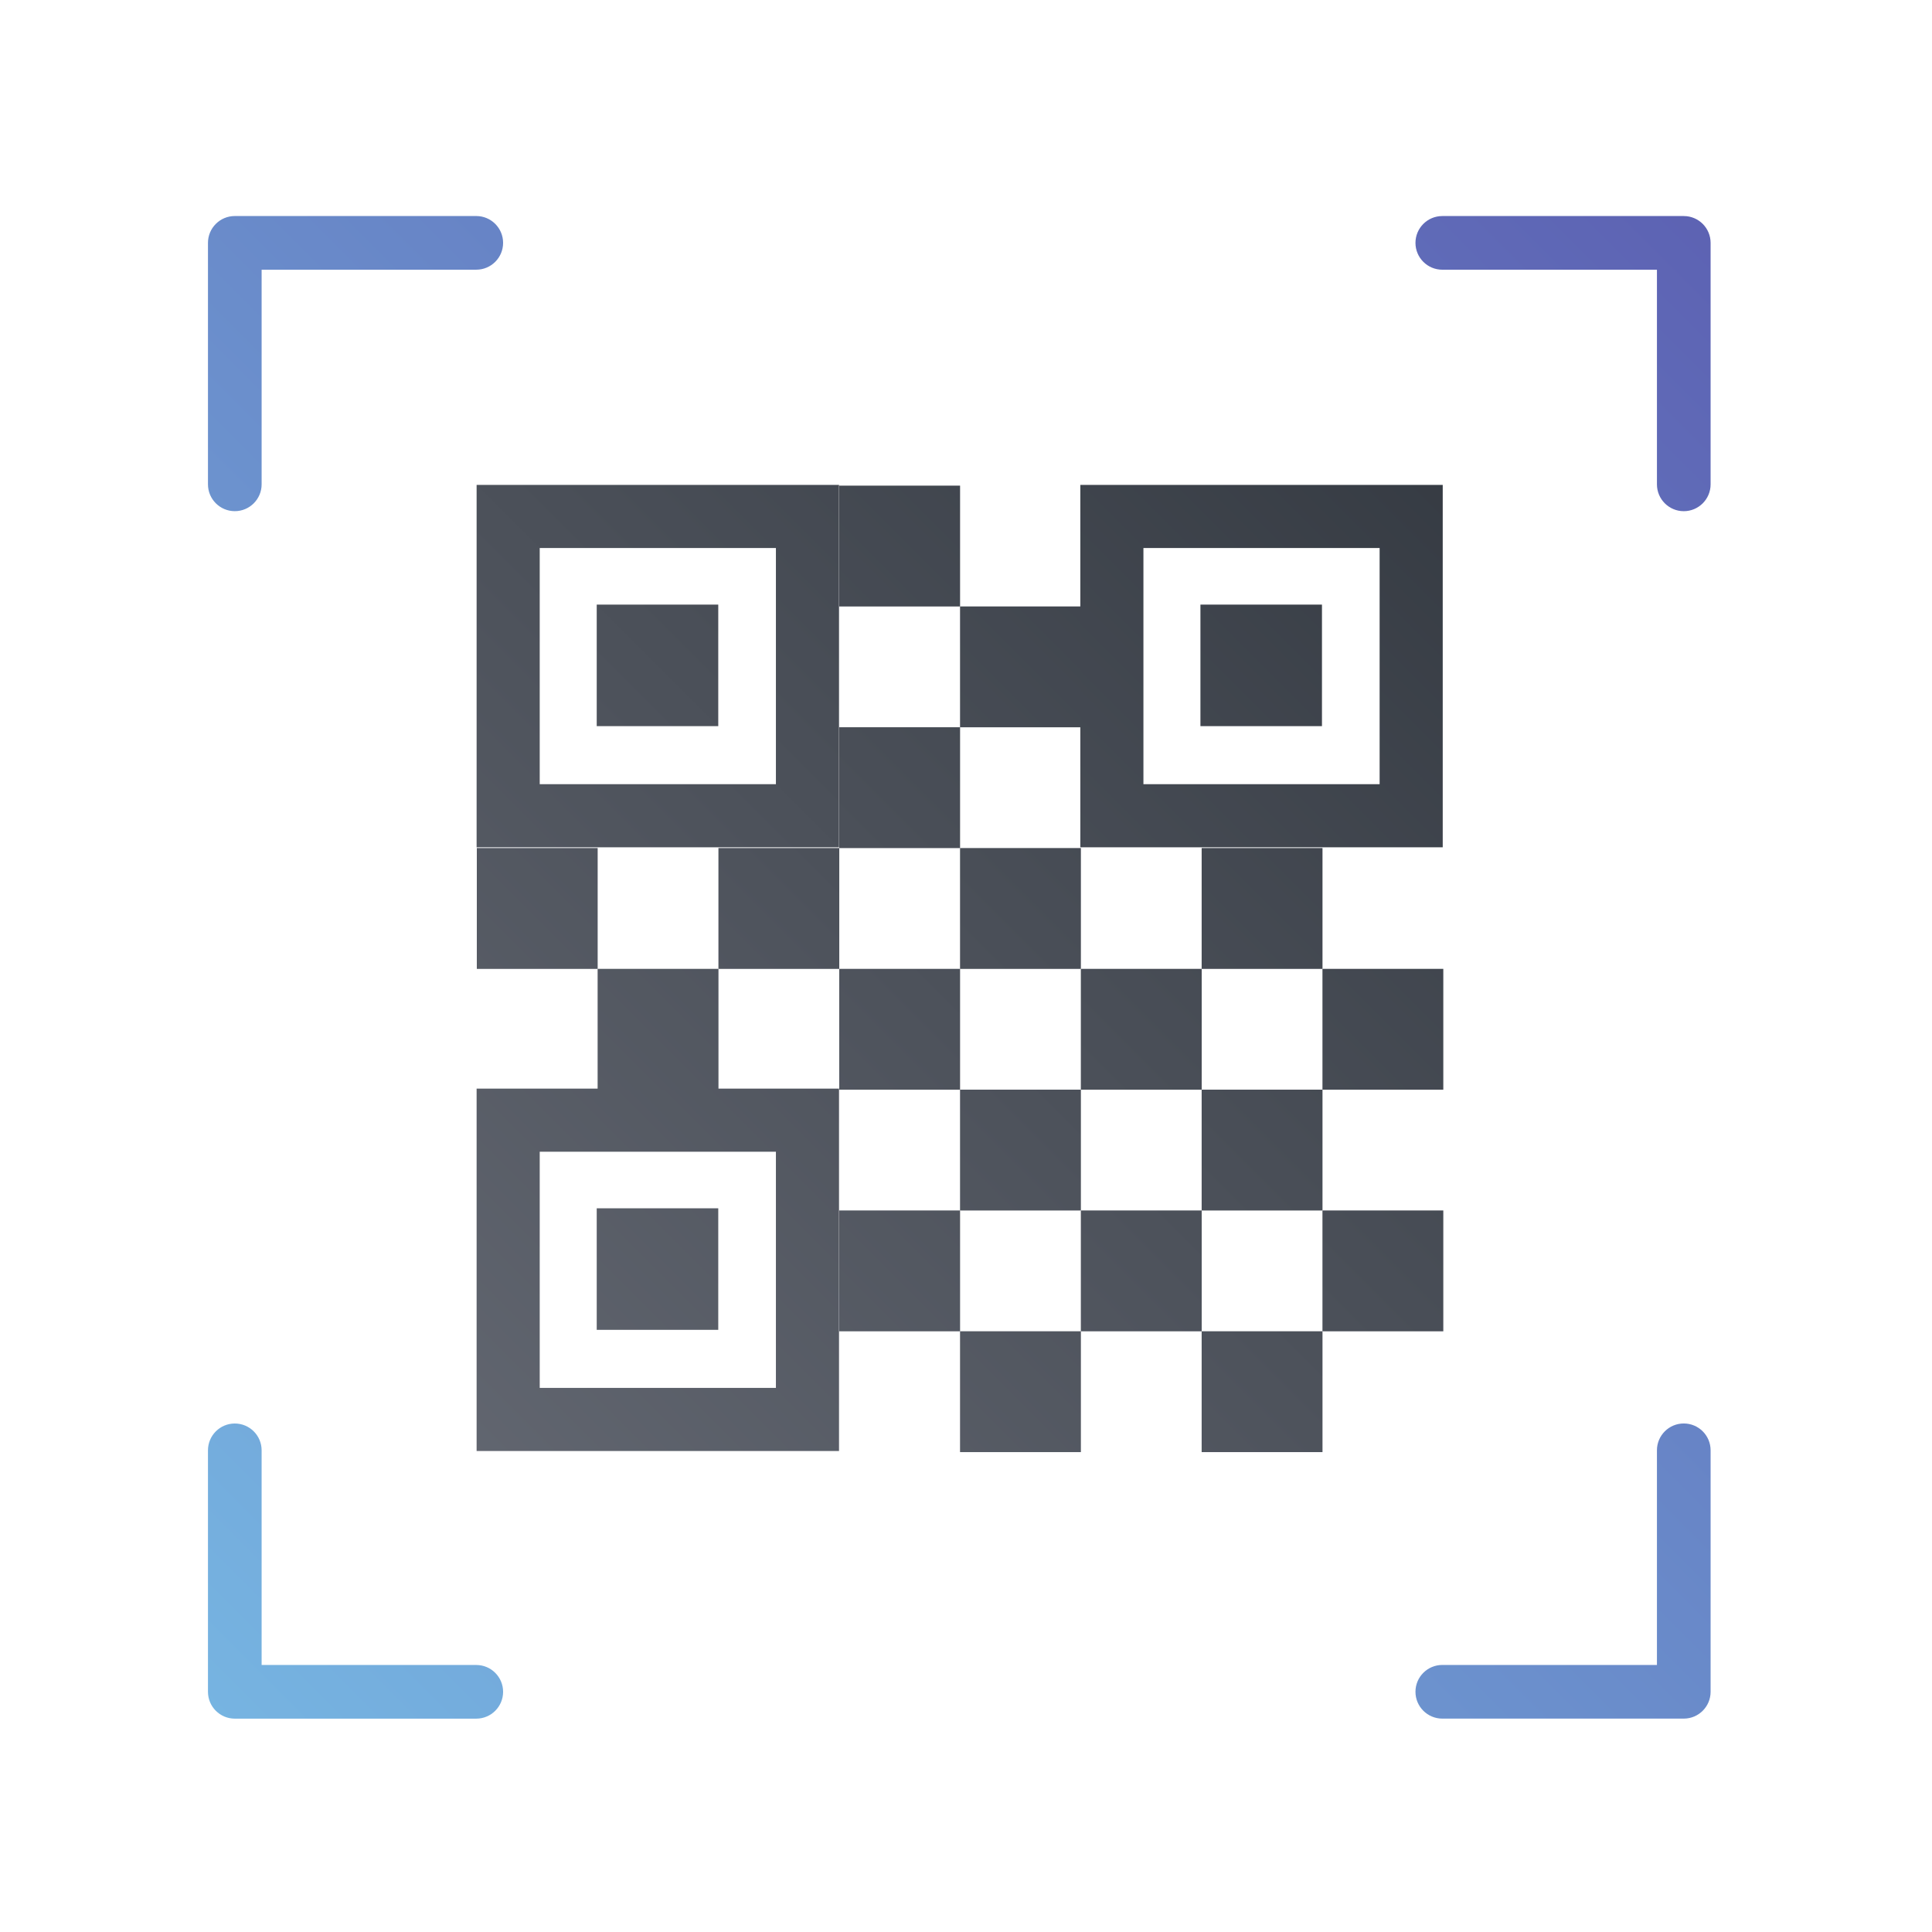 <?xml version="1.0" encoding="UTF-8" standalone="no"?>
<!DOCTYPE svg PUBLIC "-//W3C//DTD SVG 1.1//EN" "http://www.w3.org/Graphics/SVG/1.1/DTD/svg11.dtd">
<svg width="100%" height="100%" viewBox="0 0 800 800" version="1.1" xmlns="http://www.w3.org/2000/svg" xmlns:xlink="http://www.w3.org/1999/xlink" xml:space="preserve" xmlns:serif="http://www.serif.com/" style="fill-rule:evenodd;clip-rule:evenodd;stroke-linejoin:round;stroke-miterlimit:2;">
    <g transform="matrix(1,0,0,1,-235,-809)">
        <g transform="matrix(2.02,0,0,2.02,-55.261,252.584)">
            <rect x="142.327" y="275.741" width="396.011" height="396.011" style="fill:none;"/>
            <g>
                <g transform="matrix(0.672,0,0,0.672,115.455,159.263)">
                    <g transform="matrix(0.495,0,0,0.495,23.172,-121.44)">
                        <path d="M555.126,893.461L331.793,893.461L331.793,1116.79L555.126,1116.79L555.126,893.461ZM516.237,932.35L516.237,1077.9C516.237,1077.9 370.682,1077.9 370.682,1077.9C370.681,1077.9 370.681,932.35 370.681,932.35C370.682,932.35 516.237,932.35 516.237,932.35L516.237,932.35Z" style="fill:url(#_Linear1);"/>
                    </g>
                    <g transform="matrix(0.166,0,0,0.166,168.971,209.019)">
                        <rect x="331.793" y="893.461" width="223.333" height="223.333" style="fill:url(#_Linear2);"/>
                    </g>
                </g>
                <g transform="matrix(0.672,0,0,0.672,239.209,159.263)">
                    <g transform="matrix(0.495,0,0,0.495,23.172,-121.44)">
                        <path d="M555.126,893.461L331.793,893.461L331.793,1116.79L555.126,1116.79L555.126,893.461ZM516.237,932.35L516.237,1077.9C516.237,1077.9 370.682,1077.9 370.682,1077.9C370.681,1077.9 370.681,932.35 370.681,932.35C370.682,932.35 516.237,932.35 516.237,932.35L516.237,932.35Z" style="fill:url(#_Linear3);"/>
                    </g>
                    <g transform="matrix(0.166,0,0,0.166,168.971,209.019)">
                        <rect x="331.793" y="893.461" width="223.333" height="223.333" style="fill:url(#_Linear4);"/>
                    </g>
                </g>
                <g transform="matrix(0.672,0,0,0.672,115.455,283.014)">
                    <g transform="matrix(0.495,0,0,0.495,23.172,-121.44)">
                        <path d="M555.126,893.461L331.793,893.461L331.793,1116.79L555.126,1116.79L555.126,893.461ZM516.237,932.35L516.237,1077.9C516.237,1077.9 370.682,1077.9 370.682,1077.9C370.681,1077.9 370.681,932.35 370.681,932.35C370.682,932.35 516.237,932.35 516.237,932.35L516.237,932.35Z" style="fill:url(#_Linear5);"/>
                    </g>
                    <g transform="matrix(0.166,0,0,0.166,168.971,209.019)">
                        <rect x="331.793" y="893.461" width="223.333" height="223.333" style="fill:url(#_Linear6);"/>
                    </g>
                </g>
                <g transform="matrix(0.672,0,0,0.672,115.455,159.263)">
                    <g transform="matrix(0.54,0,0,0.54,12.868,-175.392)">
                        <rect x="323.341" y="1124.05" width="68.266" height="68.266" style="fill:url(#_Linear7);"/>
                    </g>
                    <g transform="matrix(0.54,0,0,0.54,49.719,-138.542)">
                        <rect x="323.341" y="1124.05" width="68.266" height="68.266" style="fill:url(#_Linear8);"/>
                    </g>
                    <g transform="matrix(0.54,0,0,0.54,86.57,-175.392)">
                        <rect x="323.341" y="1124.05" width="68.266" height="68.266" style="fill:url(#_Linear9);"/>
                    </g>
                    <g transform="matrix(0.54,0,0,0.54,123.421,-138.542)">
                        <rect x="323.341" y="1124.05" width="68.266" height="68.266" style="fill:url(#_Linear10);"/>
                    </g>
                    <g transform="matrix(0.54,0,0,0.54,123.421,-285.944)">
                        <rect x="323.341" y="1124.05" width="68.266" height="68.266" style="fill:url(#_Linear11);"/>
                    </g>
                    <g transform="matrix(0.54,0,0,0.54,160.272,-175.392)">
                        <rect x="323.341" y="1124.05" width="68.266" height="68.266" style="fill:url(#_Linear12);"/>
                    </g>
                    <g transform="matrix(0.54,0,0,0.54,123.421,-212.243)">
                        <rect x="323.341" y="1124.05" width="68.266" height="68.266" style="fill:url(#_Linear13);"/>
                    </g>
                    <g transform="matrix(0.54,0,0,0.54,160.272,-249.094)">
                        <rect x="323.341" y="1124.05" width="68.266" height="68.266" style="fill:url(#_Linear14);"/>
                    </g>
                    <g transform="matrix(0.54,0,0,0.54,197.123,-138.542)">
                        <rect x="323.341" y="1124.05" width="68.266" height="68.266" style="fill:url(#_Linear15);"/>
                    </g>
                    <g transform="matrix(0.54,0,0,0.54,233.974,-175.392)">
                        <rect x="323.341" y="1124.05" width="68.266" height="68.266" style="fill:url(#_Linear16);"/>
                    </g>
                    <g transform="matrix(0.54,0,0,0.54,160.272,-27.99)">
                        <rect x="323.341" y="1124.05" width="68.266" height="68.266" style="fill:url(#_Linear17);"/>
                    </g>
                    <g transform="matrix(0.54,0,0,0.54,233.974,-27.99)">
                        <rect x="323.341" y="1124.05" width="68.266" height="68.266" style="fill:url(#_Linear18);"/>
                    </g>
                    <g transform="matrix(0.54,0,0,0.54,160.272,-101.691)">
                        <rect x="323.341" y="1124.05" width="68.266" height="68.266" style="fill:url(#_Linear19);"/>
                    </g>
                    <g transform="matrix(0.54,0,0,0.54,233.974,-101.691)">
                        <rect x="323.341" y="1124.05" width="68.266" height="68.266" style="fill:url(#_Linear20);"/>
                    </g>
                    <g transform="matrix(0.54,0,0,0.54,270.825,-138.542)">
                        <rect x="323.341" y="1124.05" width="68.266" height="68.266" style="fill:url(#_Linear21);"/>
                    </g>
                    <g transform="matrix(0.54,0,0,0.54,123.421,-64.841)">
                        <rect x="323.341" y="1124.05" width="68.266" height="68.266" style="fill:url(#_Linear22);"/>
                    </g>
                    <g transform="matrix(0.54,0,0,0.54,197.123,-64.841)">
                        <rect x="323.341" y="1124.05" width="68.266" height="68.266" style="fill:url(#_Linear23);"/>
                    </g>
                    <g transform="matrix(0.54,0,0,0.54,270.825,-64.841)">
                        <rect x="323.341" y="1124.05" width="68.266" height="68.266" style="fill:url(#_Linear24);"/>
                    </g>
                </g>
                <g transform="matrix(1,0,0,1,5.515,5.515)">
                    <g transform="matrix(0.495,0,0,0.495,31.119,-125.005)">
                        <path d="M324.627,998.439L324.627,909.55C324.627,909.55 413.516,909.55 413.516,909.55C419.649,909.55 424.627,904.572 424.627,898.439C424.627,892.307 419.649,887.328 413.516,887.328L313.516,887.328C307.38,887.328 302.405,892.303 302.405,898.439L302.405,998.439C302.405,1004.57 307.384,1009.55 313.516,1009.55C319.649,1009.55 324.627,1004.57 324.627,998.439Z" style="fill:url(#_Linear25);"/>
                    </g>
                    <g transform="matrix(3.03108e-17,0.495,-0.495,3.03104e-17,928.061,164.536)">
                        <path d="M324.627,998.439L324.627,909.55C324.627,909.55 413.516,909.55 413.516,909.55C419.649,909.55 424.627,904.572 424.627,898.439C424.627,892.307 419.649,887.328 413.516,887.328L313.516,887.328C307.38,887.328 302.405,892.303 302.405,898.439L302.405,998.439C302.405,1004.57 307.384,1009.55 313.516,1009.55C319.649,1009.55 324.627,1004.57 324.627,998.439Z" style="fill:url(#_Linear26);"/>
                    </g>
                    <g transform="matrix(0.495,0,0,-0.495,31.119,1061.47)">
                        <path d="M302.405,998.439L302.405,898.439C302.405,892.303 307.38,887.328 313.516,887.328L413.516,887.328C419.649,887.328 424.627,892.307 424.627,898.439C424.627,904.572 419.649,909.55 413.516,909.55L324.627,909.55C324.627,909.55 324.627,998.439 324.627,998.439C324.627,1004.57 319.649,1009.55 313.516,1009.55C307.384,1009.55 302.405,1004.57 302.405,998.439Z" style="fill:url(#_Linear27);"/>
                    </g>
                    <g transform="matrix(3.03108e-17,-0.495,-0.495,-3.03104e-17,928.061,771.926)">
                        <path d="M302.405,998.439L302.405,898.439C302.405,892.303 307.38,887.328 313.516,887.328L413.516,887.328C419.649,887.328 424.627,892.307 424.627,898.439C424.627,904.572 419.649,909.55 413.516,909.55L324.627,909.55C324.627,909.55 324.627,998.439 324.627,998.439C324.627,1004.57 319.649,1009.55 313.516,1009.55C307.384,1009.55 302.405,1004.57 302.405,998.439Z" style="fill:url(#_Linear28);"/>
                    </g>
                </g>
            </g>
        </g>
    </g>
    <defs>
        <linearGradient id="_Linear1" x1="0" y1="0" x2="1" y2="0" gradientUnits="userSpaceOnUse" gradientTransform="matrix(1191.11,-1191.13,1191.13,1191.11,34.015,1786.8)"><stop offset="0" style="stop-color:rgb(118,122,133);stop-opacity:1"/><stop offset="1" style="stop-color:rgb(33,39,46);stop-opacity:1"/></linearGradient>
        <linearGradient id="_Linear2" x1="0" y1="0" x2="1" y2="0" gradientUnits="userSpaceOnUse" gradientTransform="matrix(3546.86,-3546.91,3546.91,3546.86,-775.775,3332.78)"><stop offset="0" style="stop-color:rgb(118,122,133);stop-opacity:1"/><stop offset="1" style="stop-color:rgb(33,39,46);stop-opacity:1"/></linearGradient>
        <linearGradient id="_Linear3" x1="0" y1="0" x2="1" y2="0" gradientUnits="userSpaceOnUse" gradientTransform="matrix(1191.11,-1191.13,1191.13,1191.11,-338.207,1786.8)"><stop offset="0" style="stop-color:rgb(118,122,133);stop-opacity:1"/><stop offset="1" style="stop-color:rgb(33,39,46);stop-opacity:1"/></linearGradient>
        <linearGradient id="_Linear4" x1="0" y1="0" x2="1" y2="0" gradientUnits="userSpaceOnUse" gradientTransform="matrix(3546.86,-3546.91,3546.91,3546.86,-1884.17,3332.78)"><stop offset="0" style="stop-color:rgb(118,122,133);stop-opacity:1"/><stop offset="1" style="stop-color:rgb(33,39,46);stop-opacity:1"/></linearGradient>
        <linearGradient id="_Linear5" x1="0" y1="0" x2="1" y2="0" gradientUnits="userSpaceOnUse" gradientTransform="matrix(1191.11,-1191.13,1191.13,1191.11,34.015,1414.58)"><stop offset="0" style="stop-color:rgb(118,122,133);stop-opacity:1"/><stop offset="1" style="stop-color:rgb(33,39,46);stop-opacity:1"/></linearGradient>
        <linearGradient id="_Linear6" x1="0" y1="0" x2="1" y2="0" gradientUnits="userSpaceOnUse" gradientTransform="matrix(3546.86,-3546.91,3546.91,3546.86,-775.775,2224.39)"><stop offset="0" style="stop-color:rgb(118,122,133);stop-opacity:1"/><stop offset="1" style="stop-color:rgb(33,39,46);stop-opacity:1"/></linearGradient>
        <linearGradient id="_Linear7" x1="0" y1="0" x2="1" y2="0" gradientUnits="userSpaceOnUse" gradientTransform="matrix(1092.25,-1092.26,1092.26,1092.25,50.279,1738.45)"><stop offset="0" style="stop-color:rgb(118,122,133);stop-opacity:1"/><stop offset="1" style="stop-color:rgb(33,39,46);stop-opacity:1"/></linearGradient>
        <linearGradient id="_Linear8" x1="0" y1="0" x2="1" y2="0" gradientUnits="userSpaceOnUse" gradientTransform="matrix(1092.25,-1092.26,1092.26,1092.25,-17.987,1670.18)"><stop offset="0" style="stop-color:rgb(118,122,133);stop-opacity:1"/><stop offset="1" style="stop-color:rgb(33,39,46);stop-opacity:1"/></linearGradient>
        <linearGradient id="_Linear9" x1="0" y1="0" x2="1" y2="0" gradientUnits="userSpaceOnUse" gradientTransform="matrix(1092.25,-1092.26,1092.26,1092.25,-86.252,1738.45)"><stop offset="0" style="stop-color:rgb(118,122,133);stop-opacity:1"/><stop offset="1" style="stop-color:rgb(33,39,46);stop-opacity:1"/></linearGradient>
        <linearGradient id="_Linear10" x1="0" y1="0" x2="1" y2="0" gradientUnits="userSpaceOnUse" gradientTransform="matrix(1092.25,-1092.26,1092.26,1092.25,-154.518,1670.18)"><stop offset="0" style="stop-color:rgb(118,122,133);stop-opacity:1"/><stop offset="1" style="stop-color:rgb(33,39,46);stop-opacity:1"/></linearGradient>
        <linearGradient id="_Linear11" x1="0" y1="0" x2="1" y2="0" gradientUnits="userSpaceOnUse" gradientTransform="matrix(1092.25,-1092.26,1092.26,1092.25,-154.518,1943.24)"><stop offset="0" style="stop-color:rgb(118,122,133);stop-opacity:1"/><stop offset="1" style="stop-color:rgb(33,39,46);stop-opacity:1"/></linearGradient>
        <linearGradient id="_Linear12" x1="0" y1="0" x2="1" y2="0" gradientUnits="userSpaceOnUse" gradientTransform="matrix(1092.25,-1092.26,1092.26,1092.25,-222.784,1738.45)"><stop offset="0" style="stop-color:rgb(118,122,133);stop-opacity:1"/><stop offset="1" style="stop-color:rgb(33,39,46);stop-opacity:1"/></linearGradient>
        <linearGradient id="_Linear13" x1="0" y1="0" x2="1" y2="0" gradientUnits="userSpaceOnUse" gradientTransform="matrix(1092.25,-1092.26,1092.26,1092.25,-154.518,1806.71)"><stop offset="0" style="stop-color:rgb(118,122,133);stop-opacity:1"/><stop offset="1" style="stop-color:rgb(33,39,46);stop-opacity:1"/></linearGradient>
        <linearGradient id="_Linear14" x1="0" y1="0" x2="1" y2="0" gradientUnits="userSpaceOnUse" gradientTransform="matrix(1092.25,-1092.26,1092.26,1092.25,-222.784,1874.98)"><stop offset="0" style="stop-color:rgb(118,122,133);stop-opacity:1"/><stop offset="1" style="stop-color:rgb(33,39,46);stop-opacity:1"/></linearGradient>
        <linearGradient id="_Linear15" x1="0" y1="0" x2="1" y2="0" gradientUnits="userSpaceOnUse" gradientTransform="matrix(1092.25,-1092.26,1092.26,1092.25,-291.049,1670.18)"><stop offset="0" style="stop-color:rgb(118,122,133);stop-opacity:1"/><stop offset="1" style="stop-color:rgb(33,39,46);stop-opacity:1"/></linearGradient>
        <linearGradient id="_Linear16" x1="0" y1="0" x2="1" y2="0" gradientUnits="userSpaceOnUse" gradientTransform="matrix(1092.25,-1092.26,1092.26,1092.25,-359.315,1738.45)"><stop offset="0" style="stop-color:rgb(118,122,133);stop-opacity:1"/><stop offset="1" style="stop-color:rgb(33,39,46);stop-opacity:1"/></linearGradient>
        <linearGradient id="_Linear17" x1="0" y1="0" x2="1" y2="0" gradientUnits="userSpaceOnUse" gradientTransform="matrix(1092.25,-1092.26,1092.26,1092.25,-222.784,1465.38)"><stop offset="0" style="stop-color:rgb(118,122,133);stop-opacity:1"/><stop offset="1" style="stop-color:rgb(33,39,46);stop-opacity:1"/></linearGradient>
        <linearGradient id="_Linear18" x1="0" y1="0" x2="1" y2="0" gradientUnits="userSpaceOnUse" gradientTransform="matrix(1092.25,-1092.26,1092.26,1092.25,-359.315,1465.38)"><stop offset="0" style="stop-color:rgb(118,122,133);stop-opacity:1"/><stop offset="1" style="stop-color:rgb(33,39,46);stop-opacity:1"/></linearGradient>
        <linearGradient id="_Linear19" x1="0" y1="0" x2="1" y2="0" gradientUnits="userSpaceOnUse" gradientTransform="matrix(1092.25,-1092.26,1092.26,1092.25,-222.784,1601.91)"><stop offset="0" style="stop-color:rgb(118,122,133);stop-opacity:1"/><stop offset="1" style="stop-color:rgb(33,39,46);stop-opacity:1"/></linearGradient>
        <linearGradient id="_Linear20" x1="0" y1="0" x2="1" y2="0" gradientUnits="userSpaceOnUse" gradientTransform="matrix(1092.25,-1092.26,1092.26,1092.25,-359.315,1601.91)"><stop offset="0" style="stop-color:rgb(118,122,133);stop-opacity:1"/><stop offset="1" style="stop-color:rgb(33,39,46);stop-opacity:1"/></linearGradient>
        <linearGradient id="_Linear21" x1="0" y1="0" x2="1" y2="0" gradientUnits="userSpaceOnUse" gradientTransform="matrix(1092.25,-1092.26,1092.26,1092.25,-427.58,1670.18)"><stop offset="0" style="stop-color:rgb(118,122,133);stop-opacity:1"/><stop offset="1" style="stop-color:rgb(33,39,46);stop-opacity:1"/></linearGradient>
        <linearGradient id="_Linear22" x1="0" y1="0" x2="1" y2="0" gradientUnits="userSpaceOnUse" gradientTransform="matrix(1092.25,-1092.26,1092.26,1092.25,-154.518,1533.65)"><stop offset="0" style="stop-color:rgb(118,122,133);stop-opacity:1"/><stop offset="1" style="stop-color:rgb(33,39,46);stop-opacity:1"/></linearGradient>
        <linearGradient id="_Linear23" x1="0" y1="0" x2="1" y2="0" gradientUnits="userSpaceOnUse" gradientTransform="matrix(1092.25,-1092.26,1092.26,1092.25,-291.049,1533.65)"><stop offset="0" style="stop-color:rgb(118,122,133);stop-opacity:1"/><stop offset="1" style="stop-color:rgb(33,39,46);stop-opacity:1"/></linearGradient>
        <linearGradient id="_Linear24" x1="0" y1="0" x2="1" y2="0" gradientUnits="userSpaceOnUse" gradientTransform="matrix(1092.25,-1092.26,1092.26,1092.25,-427.58,1533.65)"><stop offset="0" style="stop-color:rgb(118,122,133);stop-opacity:1"/><stop offset="1" style="stop-color:rgb(33,39,46);stop-opacity:1"/></linearGradient>
        <linearGradient id="_Linear25" x1="0" y1="0" x2="1" y2="0" gradientUnits="userSpaceOnUse" gradientTransform="matrix(803.458,-800.011,-800.011,-803.458,213.516,1598.44)"><stop offset="0" style="stop-color:rgb(122,192,232);stop-opacity:1"/><stop offset="1" style="stop-color:rgb(89,86,172);stop-opacity:1"/></linearGradient>
        <linearGradient id="_Linear26" x1="0" y1="0" x2="1" y2="0" gradientUnits="userSpaceOnUse" gradientTransform="matrix(-800.011,-803.458,-803.458,800.011,1013.52,1598.44)"><stop offset="0" style="stop-color:rgb(122,192,232);stop-opacity:1"/><stop offset="1" style="stop-color:rgb(89,86,172);stop-opacity:1"/></linearGradient>
        <linearGradient id="_Linear27" x1="0" y1="0" x2="1" y2="0" gradientUnits="userSpaceOnUse" gradientTransform="matrix(803.458,800.011,-800.011,803.458,213.516,798.434)"><stop offset="0" style="stop-color:rgb(122,192,232);stop-opacity:1"/><stop offset="1" style="stop-color:rgb(89,86,172);stop-opacity:1"/></linearGradient>
        <linearGradient id="_Linear28" x1="0" y1="0" x2="1" y2="0" gradientUnits="userSpaceOnUse" gradientTransform="matrix(800.011,-803.458,803.458,800.011,213.511,1598.44)"><stop offset="0" style="stop-color:rgb(122,192,232);stop-opacity:1"/><stop offset="1" style="stop-color:rgb(89,86,172);stop-opacity:1"/></linearGradient>
    </defs>
</svg>
